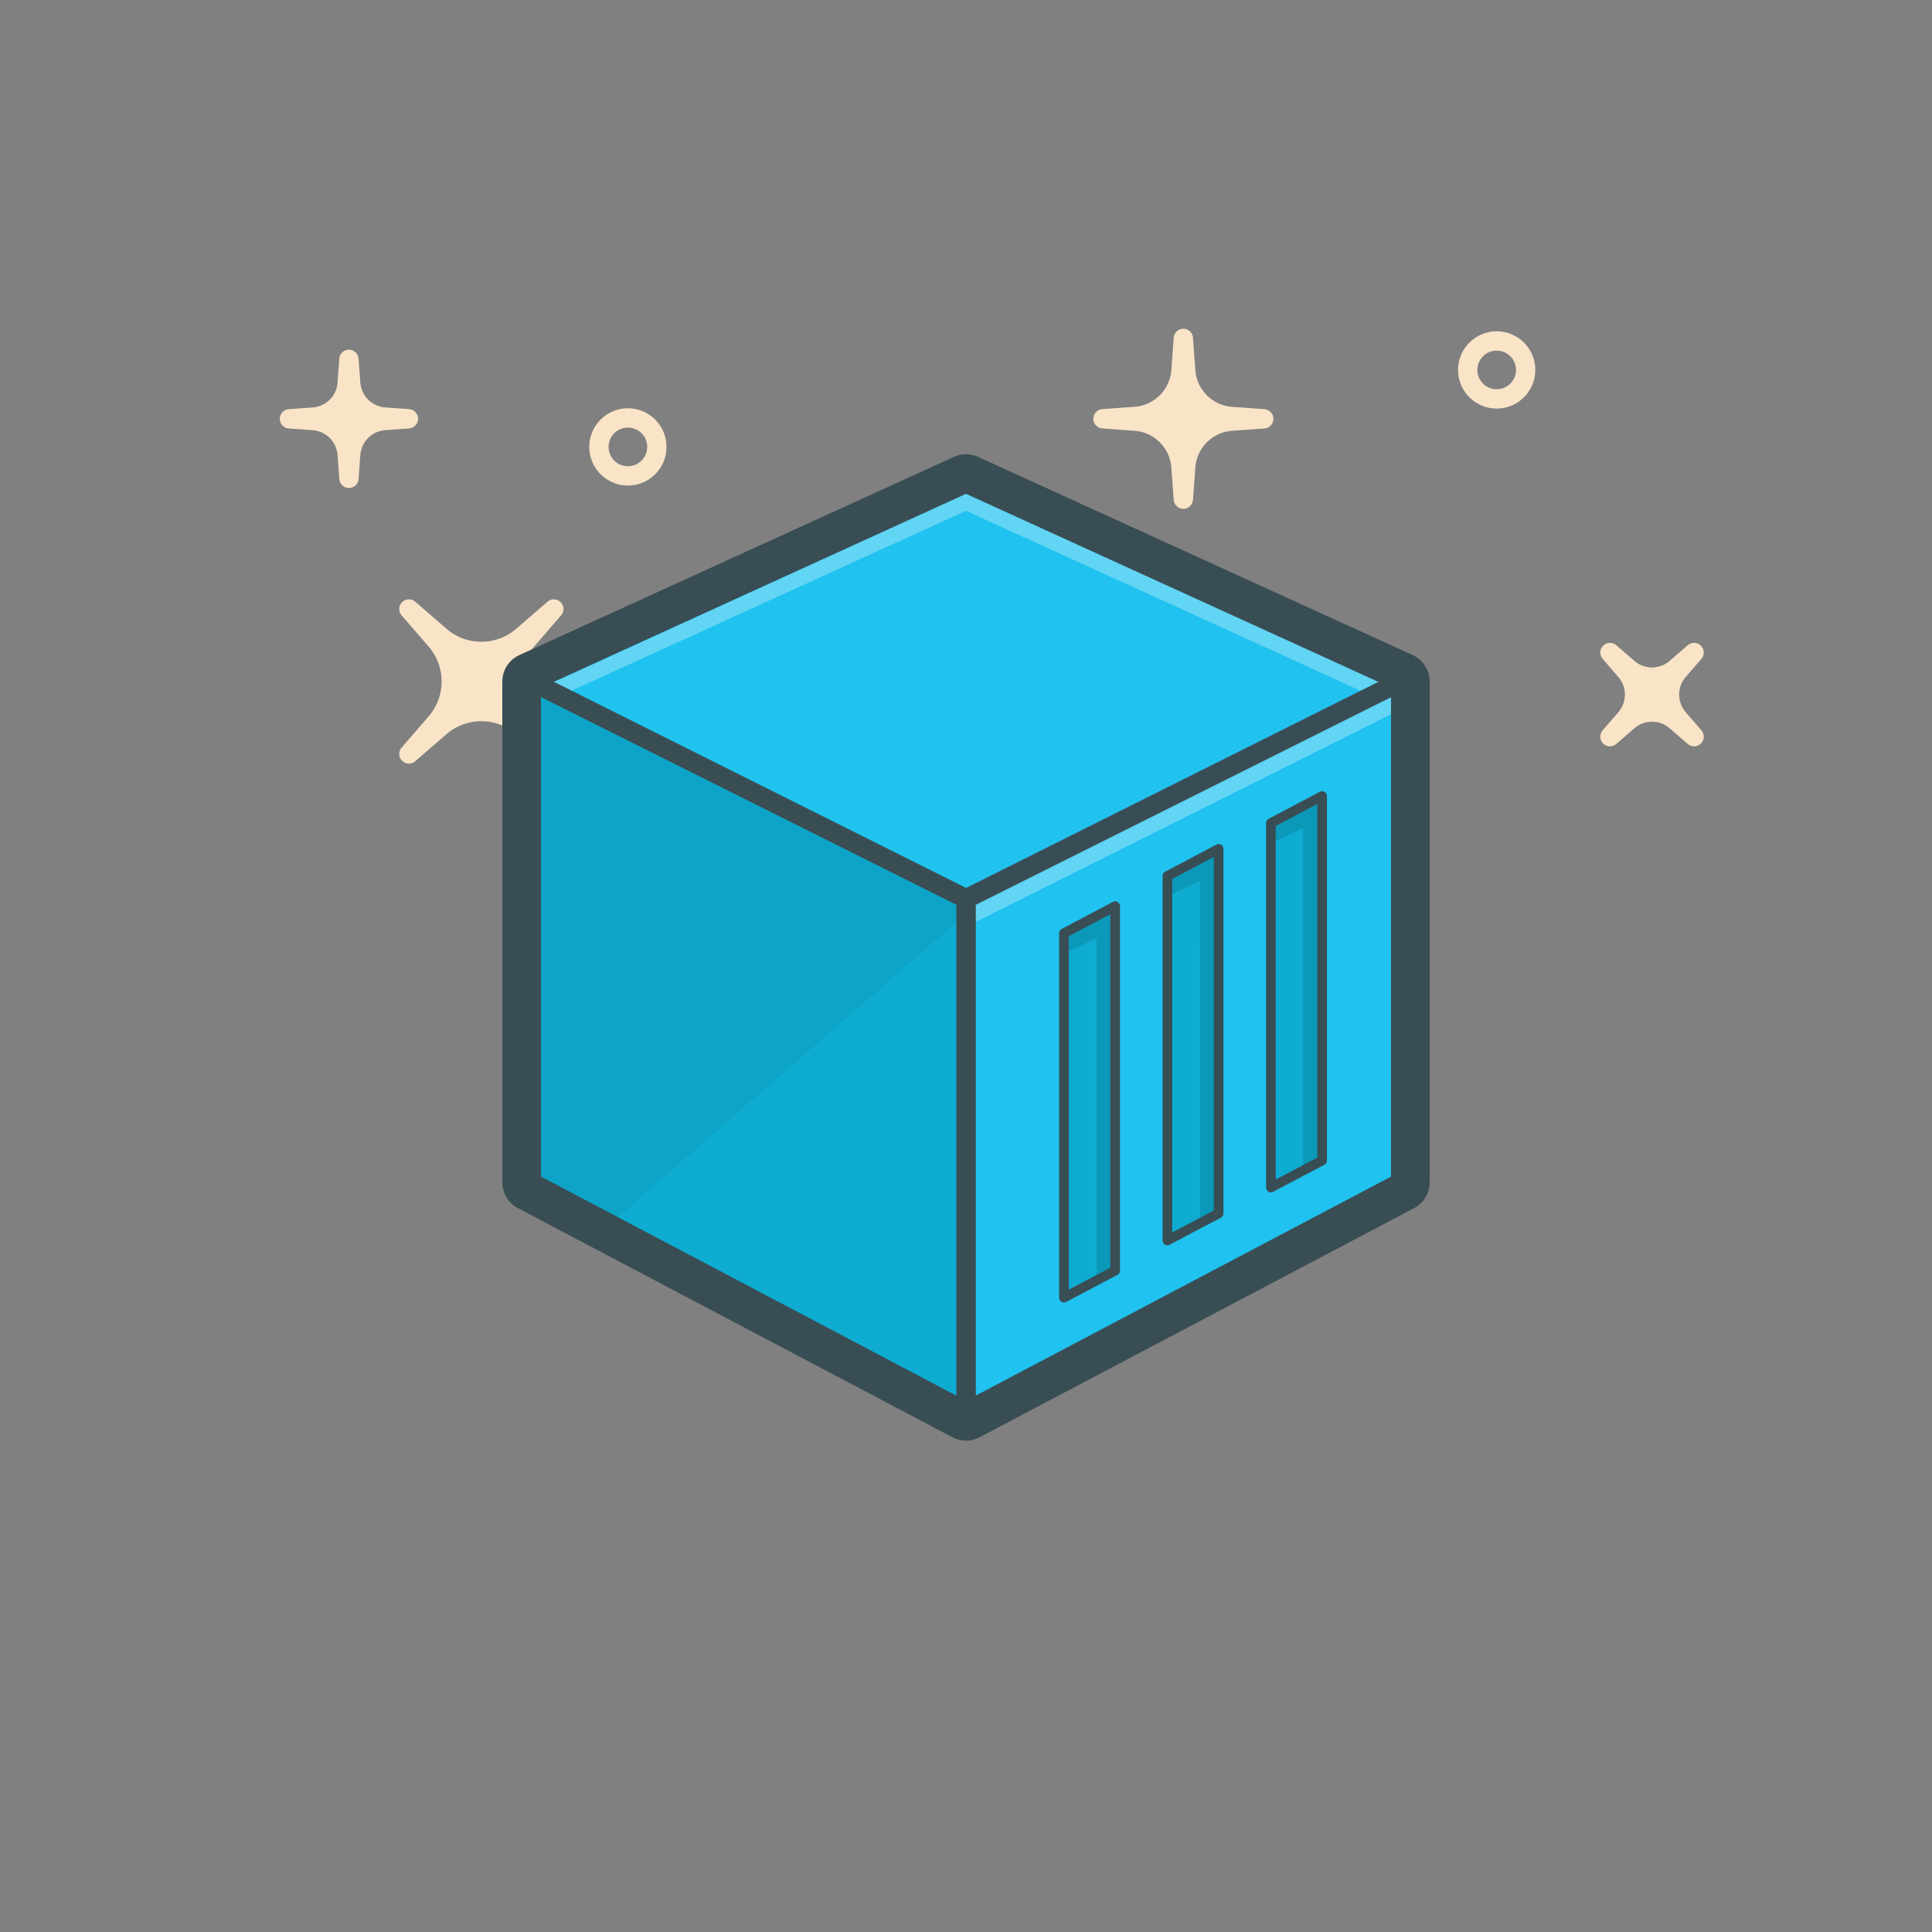 <svg id="Layer_8" data-name="Layer 8" xmlns="http://www.w3.org/2000/svg" viewBox="0 0 100 100"><rect x="0" y="0" width="100" height="100" fill="#808080" stroke="none"/><title>getting-started</title><path d="M21.165,39.023l1.618-1.4a3.261,3.261,0,0,1,4.264,0l1.618,1.4-1.4-1.618a3.261,3.261,0,0,1,0-4.264l1.4-1.618-1.618,1.4a3.261,3.261,0,0,1-4.264,0l-1.618-1.4,1.4,1.618a3.261,3.261,0,0,1,0,4.264Z" transform="translate(0 0)" fill="#f9e4c7" stroke="#f9e4c7" stroke-linecap="round" stroke-linejoin="round"/><rect width="100" height="100" transform="translate(100 100) rotate(180)" fill="none"/><polygon points="50 25.012 72.5 35.273 72.5 61.202 50 73.067 27.5 61.202 27.5 35.273 50 25.012" fill="#20c2ef" stroke="#394d54" stroke-linejoin="round" stroke-width="3"/><polygon points="72.5 61.202 72.5 35.273 50 46.523 50 73.067 72.5 61.202" fill="#20c2ef" stroke="#394d54" stroke-linejoin="round"/><polygon points="50 46.523 72.5 35.273 50 25.012 27.5 35.273 50 46.523" fill="#20c2ef" stroke="#394d54" stroke-linejoin="round"/><polygon points="50 26.44 29.601 35.743 28.665 35.31 50 25.563 71.338 35.292 70.423 35.754 50 26.44" fill="#fff" opacity="0.3"/><polygon points="71.996 36.09 71.996 36.969 50.5 47.717 50.49 46.843 71.996 36.09" fill="#fff" opacity="0.3"/><polygon points="27.5 61.202 27.5 35.273 50 46.523 50 73.067 27.5 61.202" fill="#0eacd1" stroke="#394d54" stroke-linejoin="round"/><polygon points="65.781 61.466 68.432 60.068 68.432 41.203 65.781 42.604 65.781 61.466" fill="#0eacd1" stroke="#394d54" stroke-linejoin="round" stroke-width="0.5"/><polygon points="60.425 64.203 63.076 62.805 63.076 43.94 60.425 45.341 60.425 64.203" fill="#0eacd1" stroke="#394d54" stroke-linejoin="round" stroke-width="0.5"/><polygon points="55.069 67.166 57.721 65.768 57.721 46.903 55.069 48.304 55.069 67.166" fill="#0eacd1" stroke="#394d54" stroke-linejoin="round" stroke-width="0.5"/><polygon points="68.182 41.629 68.182 59.918 67.45 60.306 67.448 42.856 67.448 42.856 66.035 43.521 66.035 42.753 68.182 41.629" opacity="0.12"/><polygon points="62.829 44.347 62.829 62.659 62.121 63.018 62.119 45.59 62.119 45.59 60.671 46.271 60.671 45.494 62.829 44.347" opacity="0.12"/><polygon points="57.471 47.312 57.471 65.618 56.765 65.98 56.763 48.558 56.763 48.559 55.318 49.239 55.318 48.459 57.471 47.312" opacity="0.12"/><polygon points="28 36.094 49.516 46.859 49.516 47.717 31.984 63 28 60.906 28 36.094" opacity="0.05"/><path d="M18.152,23.516a1.893,1.893,0,0,1,1.75-1.75l1.238-.09-1.238-.09a1.893,1.893,0,0,1-1.75-1.75L18.061,18.6l-0.09,1.238a1.893,1.893,0,0,1-1.75,1.75l-1.238.09,1.238,0.09a1.893,1.893,0,0,1,1.75,1.75l0.09,1.238,0.09-1.238" transform="translate(0 0)" fill="#f9e4c7" stroke="#f9e4c7" stroke-linecap="round" stroke-linejoin="round"/><circle cx="32.5" cy="23.132" r="1.5" fill="none" stroke="#f9e4c7" stroke-linecap="round" stroke-linejoin="round"/><path d="M86.873,37.19a1.893,1.893,0,0,1,0-2.475l0.812-.939-0.939.812a1.893,1.893,0,0,1-2.475,0l-0.939-.812,0.812,0.939a1.893,1.893,0,0,1,0,2.475l-0.812.939,0.939-.812a1.893,1.893,0,0,1,2.475,0l0.939,0.812-0.812-.939" transform="translate(0 0)" fill="#f9e4c7" stroke="#f9e4c7" stroke-linecap="round" stroke-linejoin="round"/><path d="M61.25,25.835l0.122-1.673A2.557,2.557,0,0,1,63.736,21.8l1.673-.122-1.673-.122a2.557,2.557,0,0,1-2.364-2.364L61.25,17.516l-0.122,1.673a2.557,2.557,0,0,1-2.364,2.364l-1.673.122L58.763,21.8a2.557,2.557,0,0,1,2.364,2.364Z" transform="translate(0 0)" fill="#f9e4c7" stroke="#f9e4c7" stroke-linecap="round" stroke-linejoin="round"/><circle cx="77.468" cy="19.148" r="1.5" fill="none" stroke="#f9e4c7" stroke-linecap="round" stroke-linejoin="round"/></svg>